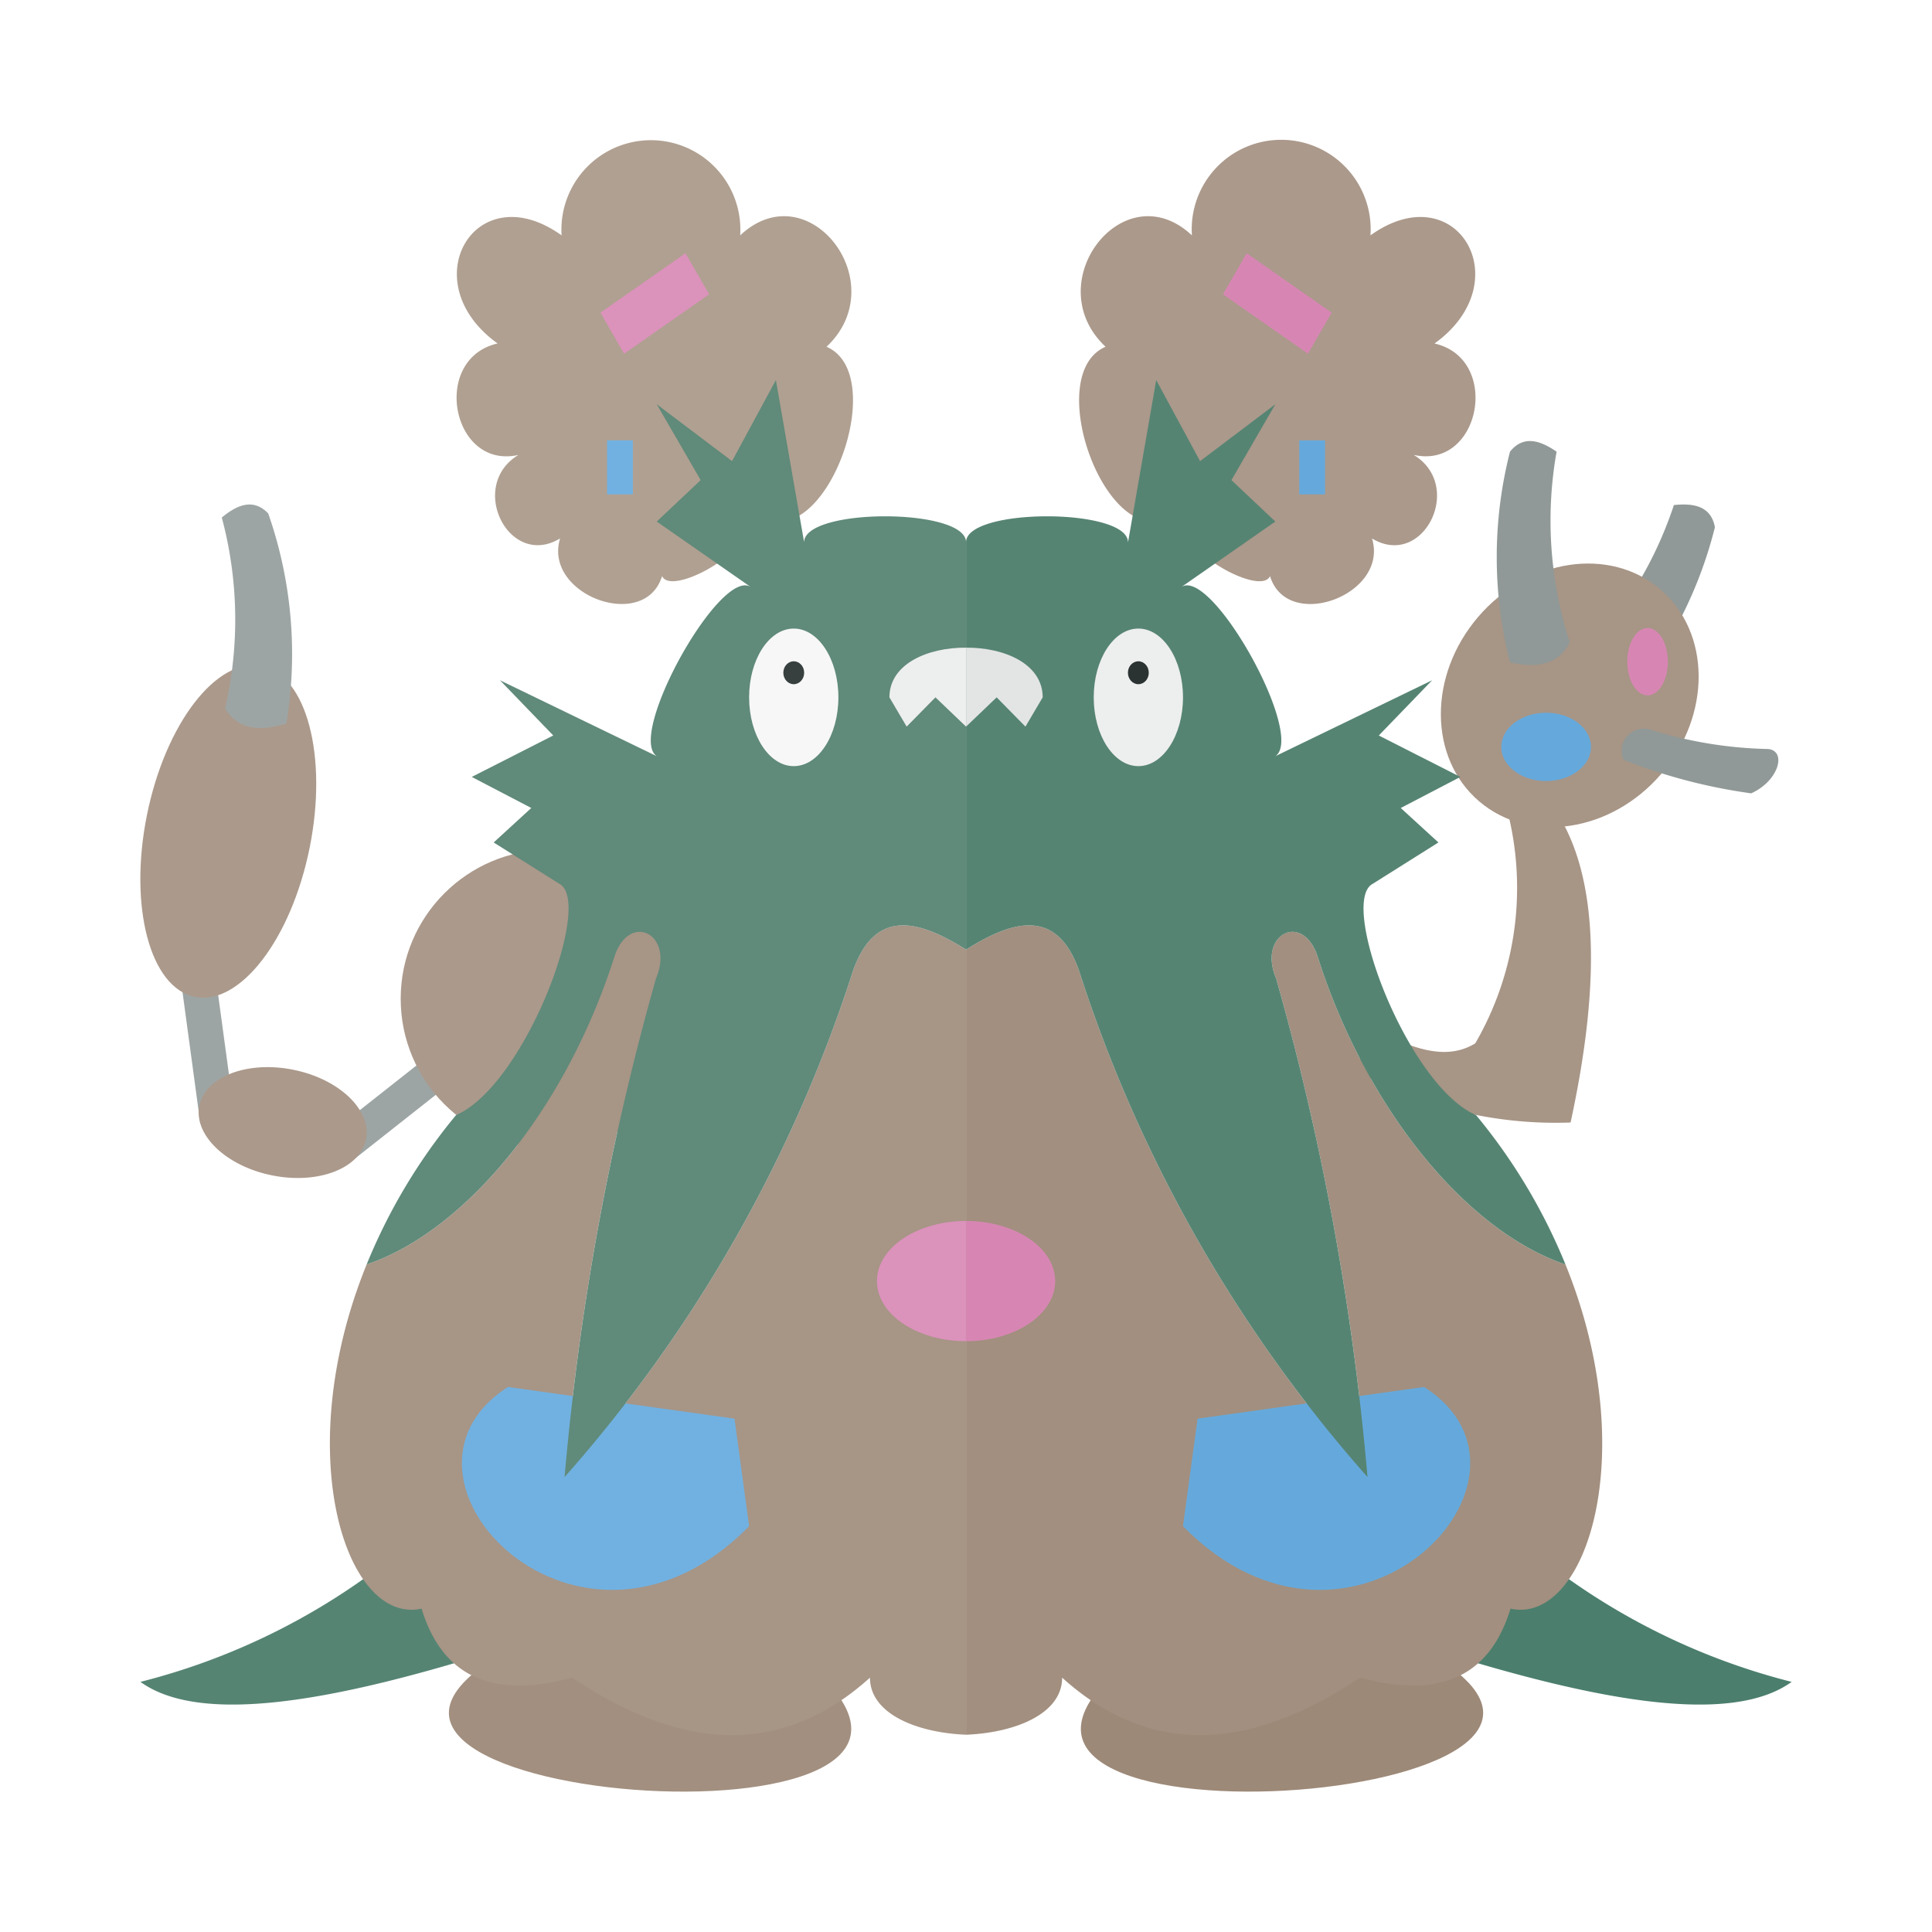 <svg xmlns="http://www.w3.org/2000/svg" width="100%" height="100%" viewBox="-2.72 -2.72 37.44 37.44"><path fill="#909997" d="M28.572 11.092q-.862-.242-.833-.896a7.642 7.642 0 001.979-3.128c.408-.045.722.034.795.43a8.251 8.251 0 01-1.94 3.594z"/><ellipse cx="27.7" cy="10.755" fill="#a79586" rx="2.702" ry="2.337" transform="rotate(-49.436 27.7 10.755)"/><path fill="#909997" d="M26.542 10.118q.874.197 1.158-.392a7.642 7.642 0 01-.255-3.693c-.338-.233-.651-.313-.903 0a8.25 8.25 0 000 4.085zm2.732 1.305a.43.43 0 00-.533.581 10.664 10.664 0 002.475.65c.533-.238.694-.82.33-.859a8.122 8.122 0 01-2.272-.372z"/><ellipse cx="29.208" cy="10.103" fill="#d786b3" rx=".393" ry=".653"/><ellipse cx="27.242" cy="11.754" fill="#65a9dc" rx=".869" ry=".662"/><path fill="#a79586" d="M26.394 12.654l1.064.385c.778 1.23.857 3.235.258 5.994a7.922 7.922 0 01-4.067-.954l-.053-1.022c.8.422 1.601.854 2.273.442a6.008 6.008 0 00.525-4.845z"/><path fill="#4b7e6d" d="M26.81 27.206A12.984 12.984 0 0032 29.873c-1.161.837-3.7.386-6.778-.572z"/><path fill="#9d8978" d="M18.994 29.587v-.828l5.768-.378-.116.761c6.043 3.071-10.036 4.302-5.652.445z"/><path fill="#ab998b" d="M19.888 7.333c-1.22.525-2.403-2.809-1.183-3.333-1.32-1.24.353-3.398 1.673-2.159a1.734 1.734 0 113.46 0c1.667-1.194 2.907.9 1.241 2.096 1.298.294.894 2.452-.404 2.158.993.6.185 2.219-.807 1.62.333 1.093-1.642 1.823-1.976.73-.181.388-1.696-.469-1.514-.858z"/><path fill="#a28f7f" d="M18.192 16.095a27.5 27.5 0 005.59 9.81 51.882 51.882 0 00-1.772-9.664c-.365-.86.52-1.31.807-.414.946 2.956 2.882 5.308 4.8 5.957 1.492 3.673.397 6.99-1.065 6.67-.379 1.24-1.28 1.78-2.916 1.337-2.086 1.396-4.03 1.572-5.773 0 0 .7-.905 1.067-1.862 1.106V15.682c.942-.594 1.769-.79 2.191.413z"/><path fill="#65a9dc" d="M24.877 24.158l-4.389.614-.283 2.085c3.28 3.333 7.412-.953 4.672-2.699z"/><path fill="#568473" d="M19.14 7.788l.546-3.143.85 1.571 1.46-1.103-.852 1.471.851.803-1.823 1.27c.59-.397 2.412 2.88 1.823 3.277l3.038-1.471L24 11.533l1.58.803-1.155.602.73.668-1.276.803c-.664.36.68 3.908 2.005 4.48a11.07 11.07 0 011.733 2.895c-1.918-.65-3.854-3.001-4.8-5.957-.286-.895-1.172-.445-.807.414a51.882 51.882 0 011.771 9.663 27.5 27.5 0 01-5.589-9.809c-.422-1.202-1.249-1.007-2.191-.413V7.788c0-.67 3.138-.67 3.138 0z"/><ellipse cx="19.34" cy="10.794" fill="#edeeee" rx=".865" ry="1.333"/><ellipse cx="19.34" cy="10.317" fill="#2b3332" rx=".202" ry=".222"/><path fill="#d786b3" d="M20.98 2.983l1.646 1.152.46-.796-1.647-1.152-.459.796z"/><path fill="#65a9dc" d="M22.958 6.86h-.5V5.814h.5z"/><path fill="#d786b3" d="M17.728 22.106c0 .644-.773 1.165-1.727 1.165v-2.33c.954 0 1.727.521 1.727 1.165z"/><path fill="#e3e5e5" d="M17.486 10.794l-.334.567-.558-.567-.593.567v-1.53c.74-.006 1.485.314 1.485.963z"/><path fill="#9da5a4" d="M.772 16.177l.671-.092.391 2.876-.672.091zm5.202 1.259l.42.533-2.279 1.797-.42-.533z"/><ellipse cx="2.758" cy="19.034" fill="#ab998b" rx="1.044" ry="1.647" transform="rotate(-78.597 2.758 19.034)"/><ellipse cx="1.704" cy="13.392" fill="#ab998b" rx="3.271" ry="1.608" transform="rotate(-78.597 1.704 13.392)"/><circle cx="7.935" cy="16.635" r="2.89" fill="#ab998b"/><path fill="#568473" d="M5.192 27.206a12.984 12.984 0 01-5.191 2.667c1.161.837 3.7.386 6.778-.572z"/><path fill="#a28f7f" d="M13.008 29.587v-.828l-5.768-.378.115.761c-6.042 3.071 10.037 4.302 5.653.445z"/><path fill="#b0a091" d="M12.114 7.333c1.22.525 2.403-2.809 1.183-3.333 1.32-1.24-.353-3.398-1.673-2.159a1.734 1.734 0 10-3.461 0c-1.666-1.194-2.906.9-1.24 2.095-1.298.295-.894 2.453.404 2.16-.993.599-.185 2.218.807 1.618-.334 1.094 1.642 1.824 1.976.73.181.39 1.696-.468 1.514-.857z"/><path fill="#a79586" d="M13.81 16.095a27.5 27.5 0 01-5.59 9.81 51.882 51.882 0 011.772-9.664c.365-.86-.52-1.31-.807-.414-.946 2.956-2.882 5.308-4.8 5.957-1.492 3.673-.397 6.99 1.065 6.67.379 1.24 1.28 1.78 2.916 1.337 2.086 1.396 4.03 1.572 5.773 0 0 .7.905 1.067 1.862 1.106V15.682c-.942-.594-1.769-.79-2.191.413z"/><path fill="#71b1e1" d="M7.124 24.158l4.39.614.283 2.085c-3.28 3.333-7.412-.953-4.673-2.699z"/><path fill="#608a7a" d="M12.863 7.788l-.547-3.143-.85 1.571-1.46-1.103.852 1.471-.851.803 1.823 1.27c-.59-.397-2.412 2.88-1.823 3.277l-3.038-1.471 1.033 1.07-1.58.803 1.154.602-.729.668 1.276.803c.664.36-.681 3.908-2.005 4.48a11.07 11.07 0 00-1.733 2.895c1.918-.65 3.854-3.001 4.8-5.957.286-.895 1.172-.445.807.415a51.882 51.882 0 00-1.771 9.662 27.5 27.5 0 005.589-9.809c.422-1.202 1.249-1.007 2.191-.413V7.788c0-.67-3.138-.67-3.138 0z"/><ellipse cx="12.662" cy="10.794" fill="#f7f7f7" rx=".865" ry="1.333"/><ellipse cx="12.662" cy="10.317" fill="#373f3f" rx=".202" ry=".222"/><path fill="#db92bb" d="M11.022 2.983L9.375 4.135l-.459-.796 1.647-1.152.459.796z"/><path fill="#71b1e1" d="M9.044 5.813h.5v1.048h-.5z"/><path fill="#db92bb" d="M14.274 22.106c0 .644.773 1.165 1.727 1.165v-2.33c-.954 0-1.727.521-1.727 1.165z"/><path fill="#edeeee" d="M14.516 10.794l.334.567.558-.567.593.567v-1.53c-.74-.006-1.485.314-1.485.963z"/><path fill="#9da5a4" d="M2.83 11.3q-.854.271-1.188-.291a7.642 7.642 0 00-.064-3.7c.316-.262.622-.369.9-.079a8.251 8.251 0 01.352 4.07z"/></svg>